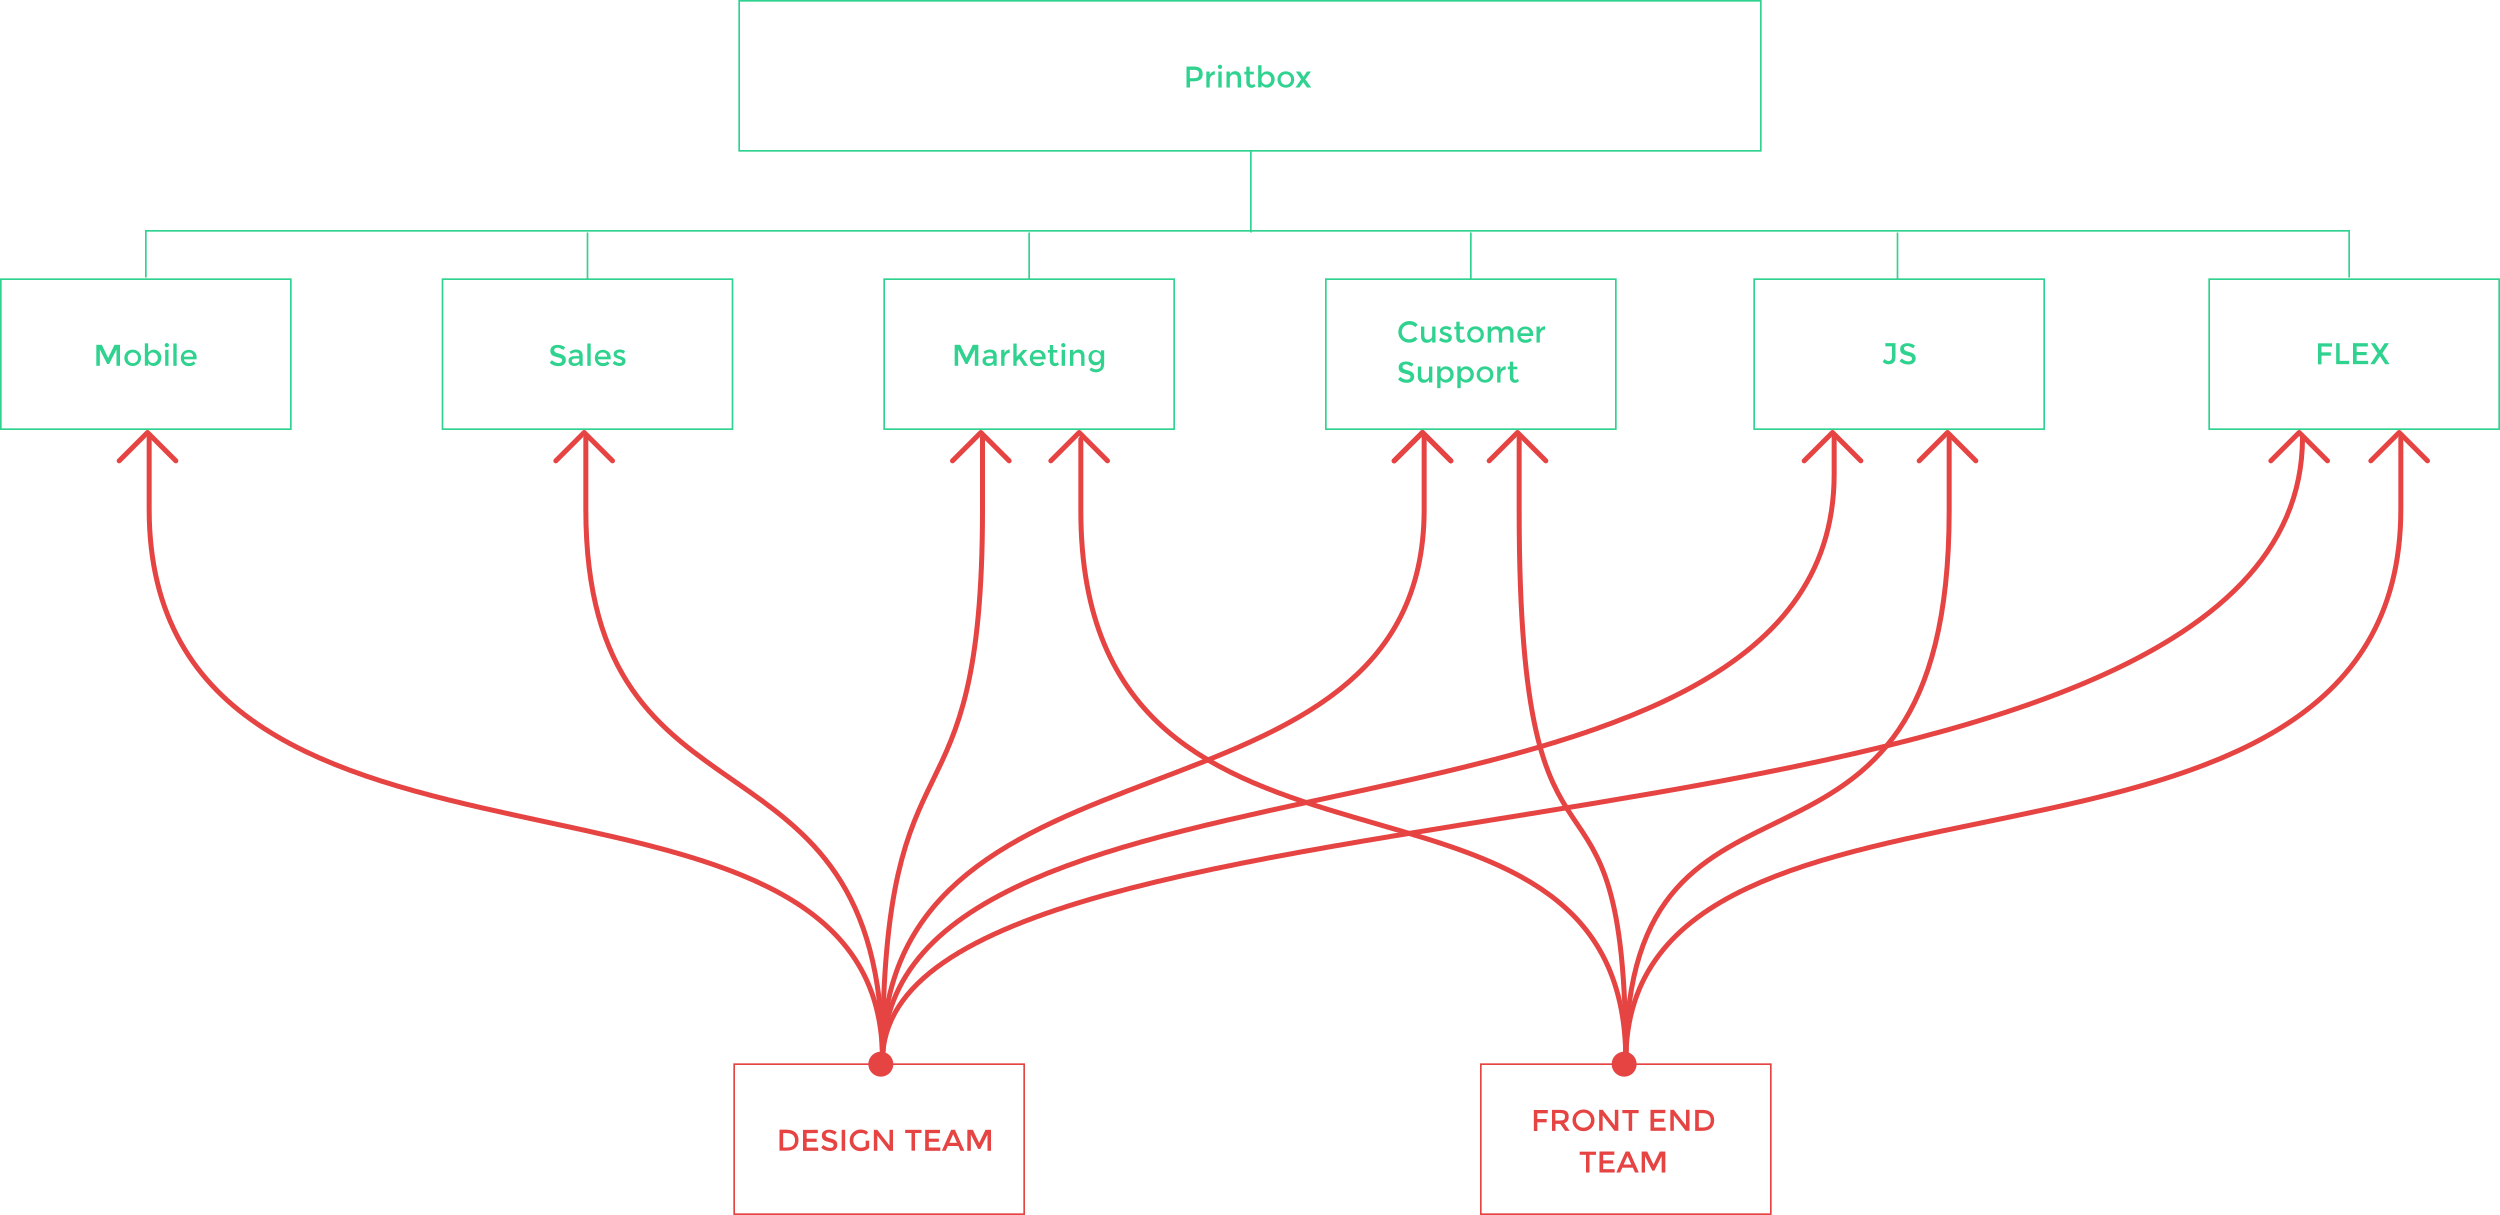 <?xml version="1.0" encoding="utf-8"?>
<!-- Generator: Adobe Illustrator 20.0.0, SVG Export Plug-In . SVG Version: 6.00 Build 0)  -->
<svg version="1.1" id="Scheme" xmlns="http://www.w3.org/2000/svg" xmlns:xlink="http://www.w3.org/1999/xlink" x="0px" y="0px"
	 width="1500px" height="729px" viewBox="0 0 1500 729" style="enable-background:new 0 0 1500 729;" xml:space="preserve">
<path id="Shape_9_copy_11" style="fill:none;stroke:#E64343;stroke-width:3;stroke-linecap:round;stroke-linejoin:round;" d="
	M89.5,262.5v43c0,259,440,121,440,330"/>
<path id="Shape_10_copy_11" style="fill:none;stroke:#E64343;stroke-width:3;stroke-linecap:round;stroke-linejoin:round;" d="
	M71.5,276.5l17-17l17,17"/>
<path id="Shape_9_copy_12" style="fill:none;stroke:#E64343;stroke-width:3;stroke-linecap:round;stroke-linejoin:round;" d="
	M351.5,262.5v43c0,204,178,121,178,330"/>
<path id="Shape_10_copy_12" style="fill:none;stroke:#E64343;stroke-width:3;stroke-linecap:round;stroke-linejoin:round;" d="
	M333.5,276.5l17-17l17,17"/>
<path id="Shape_9_copy_13" style="fill:none;stroke:#E64343;stroke-width:3;stroke-linecap:round;stroke-linejoin:round;" d="
	M589.5,262.5v43c0,204-60,121-60,330"/>
<path id="Shape_10_copy_13" style="fill:none;stroke:#E64343;stroke-width:3;stroke-linecap:round;stroke-linejoin:round;" d="
	M571.5,276.5l17-17l17,17"/>
<path id="Shape_10_copy_14" style="fill:none;stroke:#E64343;stroke-width:3;stroke-linecap:round;stroke-linejoin:round;" d="
	M836.5,276.5l17-17l17,17"/>
<path id="Shape_9_copy_15" style="fill:none;stroke:#E64343;stroke-width:3;stroke-linecap:round;stroke-linejoin:round;" d="
	M854.5,261.5v44c0,204-325,121-325,330"/>
<path id="Shape_10_copy_15" style="fill:none;stroke:#E64343;stroke-width:3;stroke-linecap:round;stroke-linejoin:round;" d="
	M836.5,276.5l17-17l17,17"/>
<path id="Shape_9_copy_16" style="fill:none;stroke:#E64343;stroke-width:3;stroke-linecap:round;stroke-linejoin:round;" d="
	M1100.5,262.5v22c0,247-571,143-571,352"/>
<path id="Shape_10_copy_16" style="fill:none;stroke:#E64343;stroke-width:3;stroke-linecap:round;stroke-linejoin:round;" d="
	M1082.5,276.5l17-17l17,17"/>
<path id="Shape_9_copy_17" style="fill:none;stroke:#E64343;stroke-width:3;stroke-linecap:round;stroke-linejoin:round;" d="
	M1381.5,262.5c0,276-852,185-852,374"/>
<path id="Shape_10_copy_17" style="fill:none;stroke:#E64343;stroke-width:3;stroke-linecap:round;stroke-linejoin:round;" d="
	M1362.5,276.5l17-17l17,17"/>
<rect id="box_copy_58" x="443.5" y="0.5" style="fill:none;stroke:#2FD28E;" width="613" height="90"/>
<path id="Shape_9_copy_18" style="fill:none;stroke:#E64343;stroke-width:3;stroke-linecap:round;stroke-linejoin:round;" d="
	M1440.5,262.5v43c0,259-465,122-465,331"/>
<path id="Shape_10_copy_18" style="fill:none;stroke:#E64343;stroke-width:3;stroke-linecap:round;stroke-linejoin:round;" d="
	M1422.5,276.5l17-17l17,17"/>
<path id="Shape_9_copy_19" style="fill:none;stroke:#E64343;stroke-width:3;stroke-linecap:round;stroke-linejoin:round;" d="
	M1169.5,262.5v44c0,259-194,121-194,330"/>
<path id="Shape_10_copy_19" style="fill:none;stroke:#E64343;stroke-width:3;stroke-linecap:round;stroke-linejoin:round;" d="
	M1151.5,276.5l17-17l17,17"/>
<path id="Shape_9_copy_20" style="fill:none;stroke:#E64343;stroke-width:3;stroke-linecap:round;stroke-linejoin:round;" d="
	M911.5,262.5v44c0,259,64,121,64,330"/>
<path id="Shape_10_copy_20" style="fill:none;stroke:#E64343;stroke-width:3;stroke-linecap:round;stroke-linejoin:round;" d="
	M893.5,276.5l17-17l17,17"/>
<path id="Shape_9_copy_21" style="fill:none;stroke:#E64343;stroke-width:3;stroke-linecap:round;stroke-linejoin:round;" d="
	M648.5,263.5v43c0,259,327,121,327,330"/>
<path id="Shape_10_copy_21" style="fill:none;stroke:#E64343;stroke-width:3;stroke-linecap:round;stroke-linejoin:round;" d="
	M630.5,276.5l17-17l17,17"/>
<g id="Printbox" style="enable-background:new    ;">
	<path style="fill:#2FD28E;" d="M720.3,41c0.9,0.7,1.3,1.9,1.3,3.4s-0.4,2.6-1.3,3.3c-0.9,0.7-2.3,1.1-4.1,1.1H714v3.7h-2.1V39.9
		h4.3C718,39.9,719.4,40.3,720.3,41z M718.8,46.2c0.4-0.5,0.6-1.1,0.6-2s-0.3-1.5-0.8-1.8c-0.5-0.4-1.4-0.5-2.5-0.5h-2.2v5h2.5
		C717.6,46.9,718.4,46.7,718.8,46.2z"/>
	<path style="fill:#2FD28E;" d="M728.9,44.8c-1,0-1.7,0.3-2.3,1c-0.5,0.6-0.8,1.5-0.8,2.6v4.1h-2v-9.6h2v1.9
		c0.3-0.6,0.8-1.1,1.3-1.5c0.6-0.4,1.2-0.6,1.8-0.6v2C728.9,44.8,728.9,44.8,728.9,44.8z"/>
	<path style="fill:#2FD28E;" d="M731.1,41c-0.3-0.3-0.4-0.6-0.4-0.9s0.1-0.6,0.4-0.9s0.6-0.4,0.9-0.4c0.3,0,0.6,0.1,0.9,0.4
		c0.3,0.3,0.4,0.6,0.4,0.9s-0.1,0.6-0.4,0.9c-0.3,0.3-0.6,0.4-0.9,0.4C731.7,41.4,731.4,41.3,731.1,41z M733,52.5h-2v-9.6h2V52.5z"
		/>
	<path style="fill:#2FD28E;" d="M737.9,47.3v5.2h-2v-9.6h2v1.7c0.3-0.6,0.8-1.1,1.3-1.4c0.6-0.3,1.2-0.5,1.8-0.5c1.1,0,2,0.3,2.6,1
		c0.7,0.7,1,1.6,1,2.9v5.9h-2v-5.3c0-1.8-0.7-2.6-2.2-2.6c-0.7,0-1.3,0.2-1.8,0.7C738.2,45.7,737.9,46.4,737.9,47.3z"/>
	<path style="fill:#2FD28E;" d="M749.9,44.5v4.9c0,0.5,0.1,0.8,0.4,1.1c0.2,0.3,0.6,0.4,1,0.4s0.8-0.2,1.2-0.6l0.8,1.4
		c-0.7,0.6-1.5,1-2.4,1s-1.6-0.3-2.2-0.9c-0.6-0.6-0.9-1.4-0.9-2.4v-4.8h-1.2V43h1.2v-3h2v3h2.5v1.6h-2.4V44.5z"/>
	<path style="fill:#2FD28E;" d="M760.1,42.8c1.3,0,2.4,0.4,3.3,1.3c0.9,0.9,1.4,2.1,1.4,3.5c0,1.5-0.5,2.7-1.4,3.6s-2,1.4-3.2,1.4
		s-2.3-0.5-3.3-1.6v1.4h-2V39.1h2v5.5C757.8,43.4,758.8,42.8,760.1,42.8z M756.9,47.7c0,0.9,0.3,1.7,0.8,2.2c0.6,0.6,1.2,0.9,2,0.9
		s1.5-0.3,2.1-0.9s0.9-1.3,0.9-2.2s-0.3-1.7-0.9-2.3c-0.6-0.6-1.3-0.9-2.1-0.9s-1.5,0.3-2,0.9C757.2,46.1,756.9,46.8,756.9,47.7z"/>
	<path style="fill:#2FD28E;" d="M775.1,51.2c-1,1-2.2,1.4-3.6,1.4c-1.4,0-2.6-0.5-3.6-1.4c-1-1-1.4-2.1-1.4-3.5s0.5-2.5,1.4-3.5
		c1-1,2.2-1.4,3.6-1.4c1.4,0,2.6,0.5,3.6,1.4c1,1,1.4,2.1,1.4,3.5S776.1,50.3,775.1,51.2z M769.3,50c0.6,0.6,1.3,0.9,2.2,0.9
		s1.6-0.3,2.2-0.9c0.6-0.6,0.9-1.3,0.9-2.3s-0.3-1.7-0.9-2.3c-0.6-0.6-1.3-0.9-2.2-0.9s-1.6,0.3-2.2,0.9c-0.6,0.6-0.9,1.3-0.9,2.3
		S768.8,49.4,769.3,50z"/>
	<path style="fill:#2FD28E;" d="M780,42.9l2.1,3.2l2.1-3.2h2.4l-3.4,4.7l3.5,4.9h-2.5l-2.3-3.2l-2.2,3.2h-2.4l3.4-4.9l-3.2-4.7H780z
		"/>
</g>
<rect id="box_copy_58-2" x="0.5" y="167.5" style="fill:none;stroke:#2FD28E;" width="174" height="90"/>
<g id="Mobile" style="enable-background:new    ;">
	<path style="fill:#2FD28E;" d="M59.9,219.5h-2.1v-12.6h3.3l3.8,7.9l3.8-7.9H72v12.6h-2.1v-9.8l-4.4,8.7h-1.2l-4.4-8.7V219.5z"/>
	<path style="fill:#2FD28E;" d="M83.2,218.2c-1,1-2.2,1.4-3.6,1.4s-2.6-0.5-3.6-1.4c-1-1-1.4-2.1-1.4-3.5s0.5-2.5,1.4-3.5
		c1-1,2.2-1.4,3.6-1.4s2.6,0.5,3.6,1.4c1,1,1.4,2.1,1.4,3.5S84.2,217.2,83.2,218.2z M77.5,217c0.6,0.6,1.3,0.9,2.2,0.9
		c0.9,0,1.6-0.3,2.2-0.9c0.6-0.6,0.9-1.3,0.9-2.3s-0.3-1.7-0.9-2.3s-1.3-0.9-2.2-0.9c-0.9,0-1.6,0.3-2.2,0.9
		c-0.6,0.6-0.9,1.3-0.9,2.3S76.9,216.4,77.5,217z"/>
	<path style="fill:#2FD28E;" d="M92.1,209.8c1.3,0,2.4,0.4,3.3,1.3c0.9,0.9,1.4,2.1,1.4,3.5c0,1.5-0.5,2.7-1.4,3.6s-2,1.4-3.2,1.4
		s-2.3-0.5-3.3-1.6v1.4h-2V206h2v5.5C89.8,210.4,90.8,209.8,92.1,209.8z M88.9,214.7c0,0.9,0.3,1.7,0.8,2.2c0.6,0.6,1.2,0.9,2,0.9
		s1.5-0.3,2.1-0.9s0.9-1.3,0.9-2.2s-0.3-1.7-0.9-2.3s-1.3-0.9-2.1-0.9c-0.8,0-1.5,0.3-2,0.9C89.2,213,88.9,213.8,88.9,214.7z"/>
	<path style="fill:#2FD28E;" d="M99.2,208c-0.3-0.3-0.4-0.6-0.4-0.9s0.1-0.6,0.4-0.9s0.6-0.4,0.9-0.4s0.6,0.1,0.9,0.4
		s0.4,0.6,0.4,0.9s-0.1,0.6-0.4,0.9c-0.3,0.3-0.6,0.4-0.9,0.4C99.8,208.4,99.5,208.3,99.2,208z M101.1,219.5h-2v-9.6h2V219.5z"/>
	<path style="fill:#2FD28E;" d="M106,219.5h-2v-13.4h2V219.5z"/>
	<path style="fill:#2FD28E;" d="M117.9,215.6h-7.5c0,0.7,0.4,1.3,1,1.7s1.3,0.6,2,0.6c1.2,0,2.1-0.4,2.7-1.1l1.2,1.3
		c-1,1.1-2.4,1.6-4,1.6c-1.3,0-2.5-0.4-3.4-1.3s-1.4-2.1-1.4-3.6s0.5-2.7,1.4-3.6c1-0.9,2.1-1.3,3.4-1.3s2.4,0.4,3.3,1.2
		s1.4,1.9,1.4,3.3L117.9,215.6L117.9,215.6z M110.4,214h5.5c0-0.8-0.3-1.4-0.8-1.9c-0.5-0.4-1.1-0.6-1.9-0.6s-1.4,0.2-2,0.7
		S110.4,213.2,110.4,214z"/>
</g>
<rect id="box_copy_58-3" x="265.5" y="167.5" style="fill:none;stroke:#2FD28E;" width="174" height="90"/>
<g id="Sales" style="enable-background:new    ;">
	<path style="fill:#2FD28E;" d="M334.6,208.6c-0.6,0-1.1,0.1-1.5,0.4s-0.6,0.6-0.6,1.1s0.2,0.9,0.6,1.2s1.2,0.6,2.5,0.9
		c1.3,0.3,2.3,0.8,2.9,1.3c0.7,0.6,1,1.4,1,2.5s-0.4,2-1.2,2.7s-1.9,1-3.3,1c-2,0-3.7-0.7-5.2-2l1.3-1.6c1.3,1.1,2.6,1.7,4,1.7
		c0.7,0,1.2-0.1,1.6-0.4c0.4-0.3,0.6-0.7,0.6-1.2s-0.2-0.9-0.6-1.1c-0.4-0.3-1-0.5-2-0.7c-0.9-0.2-1.6-0.4-2.1-0.6s-0.9-0.4-1.3-0.7
		c-0.7-0.6-1.1-1.4-1.1-2.6c0-1.2,0.4-2.1,1.3-2.7s1.9-0.9,3.1-0.9c0.8,0,1.6,0.1,2.4,0.4c0.8,0.3,1.5,0.6,2.1,1.1L338,210
		c-0.4-0.3-0.9-0.6-1.5-0.8C335.8,208.7,335.2,208.6,334.6,208.6z"/>
	<path style="fill:#2FD28E;" d="M349.6,219.5h-1.8v-1.3c-0.8,0.9-1.9,1.4-3.2,1.4c-1,0-1.8-0.3-2.5-0.8c-0.7-0.6-1-1.3-1-2.3
		s0.3-1.6,1-2.1s1.6-0.7,2.8-0.7h2.6v-0.4c0-1.3-0.7-1.9-2.1-1.9c-0.9,0-1.8,0.3-2.8,1l-0.9-1.3c1.2-0.9,2.5-1.4,4-1.4
		c1.1,0,2.1,0.3,2.8,0.9s1.1,1.5,1.1,2.7V219.5z M347.6,215.9v-0.8h-2.3c-1.5,0-2.2,0.5-2.2,1.4c0,0.5,0.2,0.8,0.5,1.1
		s0.9,0.4,1.5,0.4s1.2-0.2,1.7-0.5C347.4,217,347.6,216.5,347.6,215.9z"/>
	<path style="fill:#2FD28E;" d="M354.4,219.5h-2v-13.4h2V219.5z"/>
	<path style="fill:#2FD28E;" d="M366.3,215.6h-7.5c0,0.7,0.4,1.3,1,1.7s1.3,0.6,2,0.6c1.2,0,2.1-0.4,2.7-1.1l1.2,1.3
		c-1,1.1-2.4,1.6-4,1.6c-1.3,0-2.5-0.4-3.4-1.3s-1.4-2.1-1.4-3.6s0.5-2.7,1.4-3.6c1-0.9,2.1-1.3,3.4-1.3s2.4,0.4,3.3,1.2
		s1.4,1.9,1.4,3.3v1.2H366.3z M358.8,214h5.5c0-0.8-0.3-1.4-0.8-1.9s-1.1-0.6-1.9-0.6s-1.4,0.2-2,0.7
		C359.1,212.6,358.8,213.2,358.8,214z"/>
	<path style="fill:#2FD28E;" d="M375.3,216.6c0,0.9-0.3,1.6-1,2.2c-0.7,0.5-1.5,0.8-2.5,0.8c-0.7,0-1.4-0.1-2.2-0.4
		c-0.8-0.3-1.4-0.6-2-1.1l1-1.6c1.1,0.8,2.2,1.3,3.2,1.3c0.5,0,0.8-0.1,1.1-0.3c0.3-0.2,0.4-0.5,0.4-0.8c0-0.5-0.6-0.9-1.9-1.3
		c-0.1,0-0.2-0.1-0.2-0.1c-2-0.5-3-1.4-3-2.7c0-0.9,0.3-1.6,1-2.1s1.6-0.8,2.7-0.8s2.2,0.3,3.1,1l-0.8,1.5c-0.8-0.5-1.6-0.8-2.5-0.8
		c-0.5,0-0.9,0.1-1.2,0.3c-0.3,0.2-0.5,0.4-0.5,0.8c0,0.3,0.2,0.5,0.5,0.7c0.2,0.1,0.5,0.2,0.9,0.3s0.7,0.2,1,0.3s0.6,0.2,0.9,0.3
		s0.6,0.3,0.9,0.5C375,215,375.3,215.7,375.3,216.6z"/>
</g>
<rect id="box_copy_58-4" x="440.5" y="638.5" style="fill:none;stroke:#E64343;" width="174" height="90"/>
<g id="DESIGN_TEAM" style="enable-background:new    ;">
	<path style="fill:#E64343;" d="M477.3,679.5c1.2,1.1,1.8,2.6,1.8,4.6s-0.6,3.5-1.8,4.6c-1.2,1.1-3,1.7-5.4,1.7h-4.2v-12.6h4.3
		C474.4,677.9,476.1,678.4,477.3,679.5z M477,684.2c0-2.9-1.7-4.3-5-4.3h-2.1v8.6h2.4c1.5,0,2.7-0.4,3.5-1.1
		C476.6,686.7,477,685.6,477,684.2z"/>
	<path style="fill:#E64343;" d="M490.7,677.9v2H484v3.3h6v1.9h-6v3.4h6.9v2h-9.1v-12.6L490.7,677.9L490.7,677.9z"/>
	<path style="fill:#E64343;" d="M497.5,679.5c-0.6,0-1.1,0.1-1.5,0.4c-0.4,0.3-0.6,0.6-0.6,1.1s0.2,0.9,0.6,1.2s1.2,0.6,2.5,0.9
		c1.3,0.3,2.3,0.8,2.9,1.3c0.7,0.6,1,1.4,1,2.5s-0.4,2-1.2,2.7c-0.8,0.7-1.9,1-3.3,1c-2,0-3.7-0.7-5.2-2l1.3-1.6
		c1.3,1.1,2.6,1.7,4,1.7c0.7,0,1.2-0.1,1.6-0.4s0.6-0.7,0.6-1.2s-0.2-0.9-0.6-1.1c-0.4-0.3-1-0.5-2-0.7c-0.9-0.2-1.6-0.4-2.1-0.6
		c-0.5-0.2-0.9-0.4-1.3-0.7c-0.7-0.6-1.1-1.4-1.1-2.6s0.4-2.1,1.3-2.7c0.8-0.6,1.9-0.9,3.1-0.9c0.8,0,1.6,0.1,2.4,0.4
		c0.8,0.3,1.5,0.6,2.1,1.1l-1.1,1.6c-0.4-0.3-0.9-0.6-1.5-0.8S498.1,679.5,497.5,679.5z"/>
	<path style="fill:#E64343;" d="M505,677.9h2.1v12.6H505V677.9z"/>
	<path style="fill:#E64343;" d="M519.4,684.4h2.1v4.3c-1.2,1.3-2.9,2-5.1,2c-1.9,0-3.4-0.6-4.7-1.8s-1.9-2.8-1.9-4.6
		c0-1.9,0.6-3.4,1.9-4.7c1.3-1.2,2.8-1.9,4.6-1.9s3.3,0.5,4.5,1.6l-1.1,1.6c-0.5-0.4-1-0.7-1.5-0.9s-1.1-0.2-1.7-0.2
		c-1.3,0-2.3,0.4-3.2,1.2s-1.3,1.9-1.3,3.2s0.4,2.4,1.3,3.2c0.8,0.8,1.9,1.2,3.1,1.2c1.2,0,2.2-0.3,3-0.8L519.4,684.4L519.4,684.4z"
		/>
	<path style="fill:#E64343;" d="M533.7,677.9h2.1v12.6h-2.3l-7.1-9.2v9.2h-2.1v-12.6h2.1l7.3,9.4V677.9z"/>
	<path style="fill:#E64343;" d="M549,679.8v10.6h-2.1v-10.6h-3.8v-1.9h9.8v1.9H549z"/>
	<path style="fill:#E64343;" d="M564,677.9v2h-6.7v3.3h6v1.9h-6v3.4h6.9v2h-9.1v-12.6L564,677.9L564,677.9z"/>
	<path style="fill:#E64343;" d="M568.7,687.6l-1.3,2.9h-2.3l5.6-12.6h2.3l5.6,12.6h-2.3l-1.3-2.9H568.7z M574.2,685.7l-2.3-5.2
		l-2.3,5.2H574.2z"/>
	<path style="fill:#E64343;" d="M582.5,690.5h-2.1v-12.6h3.3l3.8,7.9l3.8-7.9h3.3v12.6h-2.1v-9.8l-4.4,8.7h-1.2l-4.4-8.7
		L582.5,690.5L582.5,690.5z"/>
</g>
<rect id="box_copy_58-5" x="888.5" y="638.5" style="fill:none;stroke:#E64343;" width="174" height="90"/>
<g id="FRONT_END" style="enable-background:new    ;">
	<path style="fill:#E64343;" d="M922.4,667.9v3.5h5.6v2h-5.6v5.2h-2.1V666h8.4v2h-6.3V667.9z"/>
	<path style="fill:#E64343;" d="M941.2,670c0,2.1-0.9,3.4-2.7,3.9l3.3,4.6h-2.7l-3-4.2h-2.8v4.2h-2.1v-12.6h4.7c1.9,0,3.3,0.3,4.1,1
		C940.8,667.5,941.2,668.6,941.2,670z M938.4,671.8c0.4-0.4,0.6-1,0.6-1.8s-0.2-1.4-0.7-1.7s-1.2-0.5-2.4-0.5h-2.7v4.5h2.6
		C937.2,672.3,938,672.1,938.4,671.8z"/>
	<path style="fill:#E64343;" d="M954.8,676.8c-1.3,1.2-2.8,1.9-4.7,1.9s-3.4-0.6-4.7-1.9s-1.9-2.8-1.9-4.6s0.6-3.4,1.9-4.6
		s2.8-1.9,4.7-1.9s3.4,0.6,4.7,1.9s1.9,2.8,1.9,4.6S956.1,675.5,954.8,676.8z M953.3,668.9c-0.9-0.9-1.9-1.3-3.2-1.3
		s-2.3,0.4-3.2,1.3c-0.9,0.9-1.3,2-1.3,3.2s0.4,2.3,1.3,3.2c0.9,0.9,1.9,1.3,3.2,1.3s2.3-0.4,3.2-1.3c0.9-0.9,1.3-2,1.3-3.2
		S954.1,669.8,953.3,668.9z"/>
	<path style="fill:#E64343;" d="M968.9,665.9h2.1v12.6h-2.3l-7.1-9.2v9.2h-2.1v-12.6h2.1l7.3,9.4V665.9z"/>
	<path style="fill:#E64343;" d="M979.3,667.9v10.6h-2.1v-10.6h-3.8V666h9.8v1.9H979.3z"/>
	<path style="fill:#E64343;" d="M999.2,665.9v2h-6.7v3.3h6v1.9h-6v3.4h6.9v2h-9.1v-12.6L999.2,665.9L999.2,665.9z"/>
	<path style="fill:#E64343;" d="M1011.6,665.9h2.1v12.6h-2.3l-7.1-9.2v9.2h-2.1v-12.6h2.1l7.3,9.4V665.9z"/>
	<path style="fill:#E64343;" d="M1026.7,667.6c1.2,1.1,1.8,2.6,1.8,4.6s-0.6,3.5-1.8,4.6c-1.2,1.1-3,1.7-5.4,1.7h-4.2v-12.6h4.3
		C1023.8,665.9,1025.5,666.5,1026.7,667.6z M1026.4,672.2c0-2.9-1.7-4.3-5-4.3h-2.1v8.6h2.4c1.5,0,2.7-0.4,3.5-1.1
		C1026,674.7,1026.4,673.6,1026.4,672.2z"/>
</g>
<g id="TEAM" style="enable-background:new    ;">
	<path style="fill:#E64343;" d="M953.7,692.9v10.6h-2.1v-10.6h-3.8V691h9.8v1.9H953.7z"/>
	<path style="fill:#E64343;" d="M968.6,690.9v2h-6.7v3.3h6v1.9h-6v3.4h6.9v2h-9.1v-12.6L968.6,690.9L968.6,690.9z"/>
	<path style="fill:#E64343;" d="M973.4,700.6l-1.3,2.9h-2.3l5.6-12.6h2.3l5.6,12.6H981l-1.3-2.9H973.4z M978.8,698.7l-2.3-5.2
		l-2.3,5.2H978.8z"/>
	<path style="fill:#E64343;" d="M987.1,703.5H985v-12.6h3.3l3.8,7.9l3.8-7.9h3.3v12.6H997v-9.8l-4.4,8.7h-1.2l-4.4-8.7v9.8H987.1z"
		/>
</g>
<rect id="box_copy_58-6" x="530.5" y="167.5" style="fill:none;stroke:#2FD28E;" width="174" height="90"/>
<g id="Marketing" style="enable-background:new    ;">
	<path style="fill:#2FD28E;" d="M574.9,219.5h-2.1v-12.6h3.3l3.8,7.9l3.8-7.9h3.3v12.6h-2.1v-9.8l-4.4,8.7h-1.2l-4.4-8.7
		L574.9,219.5L574.9,219.5z"/>
	<path style="fill:#2FD28E;" d="M598,219.5h-1.8v-1.3c-0.8,0.9-1.9,1.4-3.2,1.4c-1,0-1.8-0.3-2.5-0.8c-0.7-0.6-1-1.3-1-2.3
		s0.3-1.6,1-2.1s1.6-0.7,2.8-0.7h2.6v-0.4c0-1.3-0.7-1.9-2.1-1.9c-0.9,0-1.8,0.3-2.8,1l-0.9-1.3c1.2-0.9,2.5-1.4,4-1.4
		c1.1,0,2.1,0.3,2.8,0.9s1.1,1.5,1.1,2.7L598,219.5L598,219.5z M596,215.9v-0.8h-2.3c-1.5,0-2.2,0.5-2.2,1.4c0,0.5,0.2,0.8,0.5,1.1
		s0.9,0.4,1.5,0.4s1.2-0.2,1.7-0.5C595.7,217,596,216.5,596,215.9z"/>
	<path style="fill:#2FD28E;" d="M605.8,211.8c-1,0-1.7,0.3-2.3,1c-0.5,0.6-0.8,1.5-0.8,2.6v4.1h-2v-9.6h2v1.9
		c0.3-0.6,0.8-1.1,1.3-1.5c0.6-0.4,1.2-0.6,1.8-0.6v2C605.9,211.8,605.9,211.8,605.8,211.8z"/>
	<path style="fill:#2FD28E;" d="M610,219.5h-2v-13.4h2v7.9l3.9-4.1h2.6l-3.6,3.8l3.9,5.8h-2.5l-2.8-4.2l-1.5,1.5L610,219.5
		L610,219.5z"/>
	<path style="fill:#2FD28E;" d="M627.3,215.6h-7.5c0,0.7,0.4,1.3,1,1.7s1.3,0.6,2,0.6c1.2,0,2.1-0.4,2.7-1.1l1.2,1.3
		c-1,1.1-2.4,1.6-4,1.6c-1.3,0-2.5-0.4-3.4-1.3s-1.4-2.1-1.4-3.6s0.5-2.7,1.4-3.6c1-0.9,2.1-1.3,3.4-1.3c1.3,0,2.4,0.4,3.3,1.2
		c0.9,0.8,1.4,1.9,1.4,3.3v1.2H627.3z M619.8,214h5.5c0-0.8-0.3-1.4-0.8-1.9s-1.1-0.6-1.9-0.6s-1.4,0.2-2,0.7
		C620.1,212.6,619.8,213.2,619.8,214z"/>
	<path style="fill:#2FD28E;" d="M632,211.5v4.9c0,0.5,0.1,0.8,0.4,1.1c0.2,0.3,0.6,0.4,1,0.4s0.8-0.2,1.2-0.6l0.8,1.4
		c-0.7,0.6-1.5,1-2.4,1s-1.6-0.3-2.2-0.9c-0.6-0.6-0.9-1.4-0.9-2.4v-4.8h-1.2V210h1.2v-3h2v3h2.5v1.6L632,211.5L632,211.5z"/>
	<path style="fill:#2FD28E;" d="M637.1,208c-0.3-0.3-0.4-0.6-0.4-0.9s0.1-0.6,0.4-0.9s0.6-0.4,0.9-0.4c0.3,0,0.6,0.1,0.9,0.4
		c0.3,0.3,0.4,0.6,0.4,0.9s-0.1,0.6-0.4,0.9c-0.3,0.3-0.6,0.4-0.9,0.4C637.7,208.4,637.4,208.3,637.1,208z M639,219.5h-2v-9.6h2
		V219.5z"/>
	<path style="fill:#2FD28E;" d="M644,214.3v5.2h-2v-9.6h2v1.7c0.3-0.6,0.8-1.1,1.3-1.4c0.6-0.3,1.2-0.5,1.8-0.5c1.1,0,2,0.3,2.6,1
		c0.7,0.7,1,1.6,1,2.9v5.9h-2v-5.3c0-1.8-0.7-2.6-2.2-2.6c-0.7,0-1.3,0.2-1.8,0.7C644.2,212.7,644,213.4,644,214.3z"/>
	<path style="fill:#2FD28E;" d="M662.5,209.9v8.4c0,1.7-0.5,3-1.4,3.8s-2.1,1.3-3.5,1.3s-2.7-0.5-3.9-1.4l1-1.5
		c0.9,0.7,1.9,1.1,2.8,1.1c1,0,1.7-0.2,2.3-0.7s0.8-1.3,0.8-2.4v-1.2c-0.3,0.6-0.7,1-1.3,1.4c-0.6,0.3-1.2,0.5-1.9,0.5
		c-1.3,0-2.3-0.4-3.1-1.3c-0.8-0.9-1.2-2-1.2-3.3s0.4-2.4,1.2-3.3c0.8-0.9,1.9-1.3,3.1-1.3s2.3,0.5,3.1,1.6v-1.4h2V209.9z
		 M655,214.3c0,0.8,0.2,1.5,0.7,2c0.5,0.6,1.1,0.9,2,0.9s1.5-0.3,2-0.8c0.5-0.6,0.8-1.2,0.8-2.1c0-0.8-0.3-1.5-0.8-2.1
		s-1.2-0.9-2-0.9s-1.5,0.3-2,0.9C655.2,212.9,655,213.5,655,214.3z"/>
</g>
<path id="Rectangle_6_copy_2" style="fill:none;stroke:#2FD28E;" d="M87.5,166.5v-28h1322v28"/>
<path id="Rectangle_7_copy_8" style="fill:none;stroke:#2FD28E;" d="M750.5,139.5v-49"/>
<path id="Rectangle_7_copy_8-2" style="fill:none;stroke:#2FD28E;" d="M882.5,167.5v-28"/>
<path id="Rectangle_7_copy_9" style="fill:none;stroke:#2FD28E;" d="M617.5,167.5v-28"/>
<path id="Rectangle_7_copy_8-3" style="fill:none;stroke:#2FD28E;" d="M1138.5,167.5v-28"/>
<path id="Rectangle_7_copy_8-4" style="fill:none;stroke:#2FD28E;" d="M352.5,167.5v-28"/>
<rect id="box_copy_58-7" x="1052.5" y="167.5" style="fill:none;stroke:#2FD28E;" width="174" height="90"/>
<g id="JS" style="enable-background:new    ;">
	<path style="fill:#2FD28E;" d="M1131.2,207.8v-1.9h6.1v8.3c0,1.5-0.4,2.6-1.1,3.3s-1.7,1.1-2.9,1.1c-1.5,0-2.7-0.5-3.7-1.5l1.2-1.7
		c0.8,0.8,1.6,1.2,2.4,1.2c0.6,0,1-0.2,1.4-0.6c0.4-0.4,0.6-0.9,0.6-1.7v-6.5L1131.2,207.8L1131.2,207.8z"/>
	<path style="fill:#2FD28E;" d="M1144.5,207.6c-0.6,0-1.1,0.1-1.5,0.4s-0.6,0.6-0.6,1.1s0.2,0.9,0.6,1.2s1.2,0.6,2.5,0.9
		c1.3,0.3,2.3,0.8,2.9,1.3c0.7,0.6,1,1.4,1,2.5s-0.4,2-1.2,2.7s-1.9,1-3.3,1c-2,0-3.7-0.7-5.2-2l1.3-1.6c1.3,1.1,2.6,1.7,4,1.7
		c0.7,0,1.2-0.1,1.6-0.4c0.4-0.3,0.6-0.7,0.6-1.2s-0.2-0.9-0.6-1.1c-0.4-0.3-1-0.5-2-0.7c-0.9-0.2-1.6-0.4-2.1-0.6s-0.9-0.4-1.3-0.7
		c-0.7-0.6-1.1-1.4-1.1-2.6c0-1.2,0.4-2.1,1.3-2.7s1.9-0.9,3.1-0.9c0.8,0,1.6,0.1,2.4,0.4c0.8,0.3,1.5,0.6,2.1,1.1l-1.1,1.6
		c-0.4-0.3-0.9-0.6-1.5-0.8C1145.8,207.7,1145.1,207.6,1144.5,207.6z"/>
</g>
<rect id="box_copy_59" x="795.5" y="167.5" style="fill:none;stroke:#2FD28E;" width="174" height="90"/>
<g id="Customer" style="enable-background:new    ;">
	<path style="fill:#2FD28E;" d="M845.5,203.6c0.7,0,1.4-0.1,1.9-0.4c0.5-0.2,1.1-0.6,1.7-1.2l1.4,1.4c-1.3,1.5-3,2.2-4.9,2.2
		s-3.5-0.6-4.7-1.8c-1.3-1.2-1.9-2.8-1.9-4.6s0.6-3.4,1.9-4.7c1.3-1.2,2.9-1.9,4.8-1.9c2,0,3.6,0.7,4.9,2.2l-1.4,1.5
		c-0.6-0.6-1.2-1-1.7-1.2s-1.2-0.3-1.9-0.3c-1.3,0-2.3,0.4-3.2,1.2s-1.3,1.9-1.3,3.2s0.4,2.3,1.3,3.2S844.4,203.6,845.5,203.6z"/>
	<path style="fill:#2FD28E;" d="M859.3,201.1v-5.2h2v9.6h-2v-1.7c-0.3,0.6-0.8,1.1-1.3,1.4c-0.6,0.3-1.2,0.5-1.8,0.5
		c-1.1,0-2-0.3-2.6-1c-0.7-0.7-1-1.6-1-2.9v-5.9h2v5.3c0,1.8,0.7,2.6,2.2,2.6c0.7,0,1.3-0.2,1.8-0.7
		C859.1,202.7,859.3,202,859.3,201.1z"/>
	<path style="fill:#2FD28E;" d="M871.1,202.6c0,0.9-0.3,1.6-1,2.2c-0.7,0.5-1.5,0.8-2.5,0.8c-0.7,0-1.4-0.1-2.2-0.4
		c-0.8-0.3-1.4-0.6-2-1.1l1-1.6c1.1,0.8,2.2,1.3,3.2,1.3c0.5,0,0.8-0.1,1.1-0.3s0.4-0.5,0.4-0.8c0-0.5-0.6-0.9-1.9-1.3
		c-0.1,0-0.2-0.1-0.2-0.1c-2-0.5-3-1.4-3-2.7c0-0.9,0.3-1.6,1-2.1s1.6-0.8,2.7-0.8s2.2,0.3,3.1,1l-0.8,1.5c-0.8-0.5-1.6-0.8-2.5-0.8
		c-0.5,0-0.9,0.1-1.2,0.3s-0.5,0.4-0.5,0.8c0,0.3,0.2,0.5,0.5,0.7c0.2,0.1,0.5,0.2,0.9,0.3s0.7,0.2,1,0.3s0.6,0.2,0.9,0.3
		c0.3,0.1,0.6,0.3,0.9,0.5C870.8,201,871.1,201.7,871.1,202.6z"/>
	<path style="fill:#2FD28E;" d="M875.9,197.5v4.9c0,0.5,0.1,0.8,0.4,1.1c0.2,0.3,0.6,0.4,1,0.4s0.8-0.2,1.2-0.6l0.8,1.4
		c-0.7,0.6-1.5,1-2.4,1s-1.6-0.3-2.2-0.9c-0.6-0.6-0.9-1.4-0.9-2.4v-4.8h-1.2V196h1.2v-3h2v3h2.5v1.6L875.9,197.5L875.9,197.5z"/>
	<path style="fill:#2FD28E;" d="M888.9,204.2c-1,1-2.2,1.4-3.6,1.4c-1.4,0-2.6-0.5-3.6-1.4c-1-1-1.4-2.1-1.4-3.5s0.5-2.5,1.4-3.5
		c1-1,2.2-1.4,3.6-1.4c1.4,0,2.6,0.5,3.6,1.4c1,1,1.4,2.1,1.4,3.5S889.8,203.2,888.9,204.2z M883.1,203c0.6,0.6,1.3,0.9,2.2,0.9
		s1.6-0.3,2.2-0.9c0.6-0.6,0.9-1.3,0.9-2.3s-0.3-1.7-0.9-2.3c-0.6-0.6-1.3-0.9-2.2-0.9s-1.6,0.3-2.2,0.9c-0.6,0.6-0.9,1.3-0.9,2.3
		S882.5,202.4,883.1,203z"/>
	<path style="fill:#2FD28E;" d="M894.6,200.3v5.2h-2v-9.6h2v1.7c0.3-0.6,0.7-1.1,1.3-1.4c0.6-0.3,1.2-0.5,1.9-0.5
		c1.5,0,2.5,0.6,3.1,1.9c0.9-1.2,2.1-1.9,3.6-1.9c1.1,0,2,0.3,2.6,1c0.7,0.7,1,1.6,1,2.9v5.9h-2v-5.3c0-1.8-0.7-2.6-2.2-2.6
		c-0.7,0-1.3,0.2-1.8,0.7c-0.5,0.4-0.8,1.1-0.8,1.9v5.3h-2v-5.3c0-0.9-0.2-1.6-0.5-2s-0.8-0.6-1.5-0.6s-1.3,0.2-1.8,0.7
		C894.9,198.7,894.6,199.4,894.6,200.3z"/>
	<path style="fill:#2FD28E;" d="M919.8,201.6h-7.5c0,0.7,0.4,1.3,1,1.7s1.3,0.6,2,0.6c1.2,0,2.1-0.4,2.7-1.1l1.2,1.3
		c-1,1.1-2.4,1.6-4,1.6c-1.3,0-2.5-0.4-3.4-1.3s-1.4-2.1-1.4-3.6s0.5-2.7,1.4-3.6c1-0.9,2.1-1.3,3.4-1.3c1.3,0,2.4,0.4,3.3,1.2
		c0.9,0.8,1.4,1.9,1.4,3.3v1.2H919.8z M912.3,200h5.5c0-0.8-0.3-1.4-0.8-1.9s-1.1-0.6-1.9-0.6s-1.4,0.2-2,0.7
		C912.6,198.6,912.3,199.2,912.3,200z"/>
	<path style="fill:#2FD28E;" d="M927,197.8c-1,0-1.7,0.3-2.3,1c-0.5,0.6-0.8,1.5-0.8,2.6v4.1h-2v-9.6h2v1.9c0.3-0.6,0.8-1.1,1.3-1.5
		c0.6-0.4,1.2-0.6,1.8-0.6v2C927.1,197.8,927.1,197.8,927,197.8z"/>
</g>
<g id="Support" style="enable-background:new    ;">
	<path style="fill:#2FD28E;" d="M843.6,218.6c-0.6,0-1.1,0.1-1.5,0.4s-0.6,0.6-0.6,1.1s0.2,0.9,0.6,1.2c0.4,0.3,1.2,0.6,2.5,0.9
		c1.3,0.3,2.3,0.8,2.9,1.3c0.7,0.6,1,1.4,1,2.5s-0.4,2-1.2,2.7s-1.9,1-3.3,1c-2,0-3.7-0.7-5.2-2l1.3-1.6c1.3,1.1,2.6,1.7,4,1.7
		c0.7,0,1.2-0.1,1.6-0.4c0.4-0.3,0.6-0.7,0.6-1.2s-0.2-0.9-0.6-1.1c-0.4-0.3-1-0.5-2-0.7c-0.9-0.2-1.6-0.4-2.1-0.6s-0.9-0.4-1.3-0.7
		c-0.7-0.6-1.1-1.4-1.1-2.6c0-1.2,0.4-2.1,1.3-2.7s1.9-0.9,3.1-0.9c0.8,0,1.6,0.1,2.4,0.4c0.8,0.3,1.5,0.6,2.1,1.1L847,220
		c-0.4-0.3-0.9-0.6-1.5-0.8C844.8,218.7,844.2,218.6,843.6,218.6z"/>
	<path style="fill:#2FD28E;" d="M857.4,225.1v-5.2h2v9.6h-2v-1.7c-0.3,0.6-0.8,1.1-1.3,1.4c-0.6,0.3-1.2,0.5-1.8,0.5
		c-1.1,0-2-0.3-2.6-1c-0.7-0.7-1-1.6-1-2.9v-5.9h2v5.3c0,1.8,0.7,2.6,2.2,2.6c0.7,0,1.3-0.2,1.8-0.7
		C857.2,226.7,857.4,226,857.4,225.1z"/>
	<path style="fill:#2FD28E;" d="M867.5,219.8c1.3,0,2.4,0.4,3.3,1.3c0.9,0.9,1.4,2.1,1.4,3.5c0,1.5-0.5,2.7-1.4,3.6s-2,1.4-3.2,1.4
		s-2.3-0.5-3.3-1.6v4.9h-2v-13.1h2v1.7C865.2,220.4,866.2,219.8,867.5,219.8z M864.4,224.7c0,0.9,0.3,1.7,0.8,2.2
		c0.6,0.6,1.2,0.9,2,0.9s1.5-0.3,2.1-0.9s0.9-1.3,0.9-2.2s-0.3-1.7-0.9-2.3c-0.6-0.6-1.3-0.9-2.1-0.9s-1.5,0.3-2,0.9
		C864.6,223,864.4,223.8,864.4,224.7z"/>
	<path style="fill:#2FD28E;" d="M879.6,219.8c1.3,0,2.4,0.4,3.3,1.3c0.9,0.9,1.4,2.1,1.4,3.5c0,1.5-0.5,2.7-1.4,3.6s-2,1.4-3.2,1.4
		s-2.3-0.5-3.3-1.6v4.9h-2v-13.1h2v1.7C877.3,220.4,878.3,219.8,879.6,219.8z M876.5,224.7c0,0.9,0.3,1.7,0.8,2.2
		c0.6,0.6,1.2,0.9,2,0.9s1.5-0.3,2.1-0.9s0.9-1.3,0.9-2.2s-0.3-1.7-0.9-2.3c-0.6-0.6-1.3-0.9-2.1-0.9s-1.5,0.3-2,0.9
		C876.8,223,876.5,223.8,876.5,224.7z"/>
	<path style="fill:#2FD28E;" d="M894.6,228.2c-1,1-2.2,1.4-3.6,1.4c-1.4,0-2.6-0.5-3.6-1.4c-1-1-1.4-2.1-1.4-3.5s0.5-2.5,1.4-3.5
		c1-1,2.2-1.4,3.6-1.4c1.4,0,2.6,0.5,3.6,1.4c1,1,1.4,2.1,1.4,3.5S895.6,227.2,894.6,228.2z M888.8,227c0.6,0.6,1.3,0.9,2.2,0.9
		s1.6-0.3,2.2-0.9c0.6-0.6,0.9-1.3,0.9-2.3s-0.3-1.7-0.9-2.3c-0.6-0.6-1.3-0.9-2.2-0.9s-1.6,0.3-2.2,0.9c-0.6,0.6-0.9,1.3-0.9,2.3
		S888.3,226.4,888.8,227z"/>
	<path style="fill:#2FD28E;" d="M903.4,221.8c-1,0-1.7,0.3-2.3,1c-0.5,0.6-0.8,1.5-0.8,2.6v4.1h-2v-9.6h2v1.9
		c0.3-0.6,0.8-1.1,1.3-1.5c0.6-0.4,1.2-0.6,1.8-0.6v2C903.5,221.8,903.4,221.8,903.4,221.8z"/>
	<path style="fill:#2FD28E;" d="M908,221.5v4.9c0,0.5,0.1,0.8,0.4,1.1c0.2,0.3,0.6,0.4,1,0.4s0.8-0.2,1.2-0.6l0.8,1.4
		c-0.7,0.6-1.5,1-2.4,1s-1.6-0.3-2.2-0.9c-0.6-0.6-0.9-1.4-0.9-2.4v-4.8h-1.2V220h1.2v-3h2v3h2.5v1.6L908,221.5L908,221.5z"/>
</g>
<rect id="box_copy_58-8" x="1325.5" y="167.5" style="fill:none;stroke:#2FD28E;" width="174" height="90"/>
<g id="FLEX" style="enable-background:new    ;">
	<path style="fill:#2FD28E;" d="M1392.9,207.9v3.5h5.6v2h-5.6v5.2h-2.1V206h8.4v2L1392.9,207.9L1392.9,207.9z"/>
	<path style="fill:#2FD28E;" d="M1401.7,218.5v-12.6h2.1v10.6h5.7v2H1401.7z"/>
	<path style="fill:#2FD28E;" d="M1420.7,205.9v2h-6.7v3.3h6v1.9h-6v3.4h6.9v2h-9.1v-12.6L1420.7,205.9L1420.7,205.9z"/>
	<path style="fill:#2FD28E;" d="M1431.1,218.5l-3.1-4.7h-0.1l-3.1,4.7h-2.6l4.3-6.5l-4-6.1h2.6l2.8,4.2h0.1l2.8-4.2h2.6l-4,6.1
		l4.3,6.5H1431.1z"/>
</g>
<circle id="Ellipse_3_copy_2" style="fill:#E64343;stroke:#E64343;stroke-width:3;stroke-linecap:round;stroke-linejoin:round;" cx="528.5" cy="638.5" r="6"/>
<circle id="Ellipse_3_copy_2-2" style="fill:#E64343;stroke:#E64343;stroke-width:3;stroke-linecap:round;stroke-linejoin:round;" cx="974.5" cy="638.5" r="6"/>
</svg>
